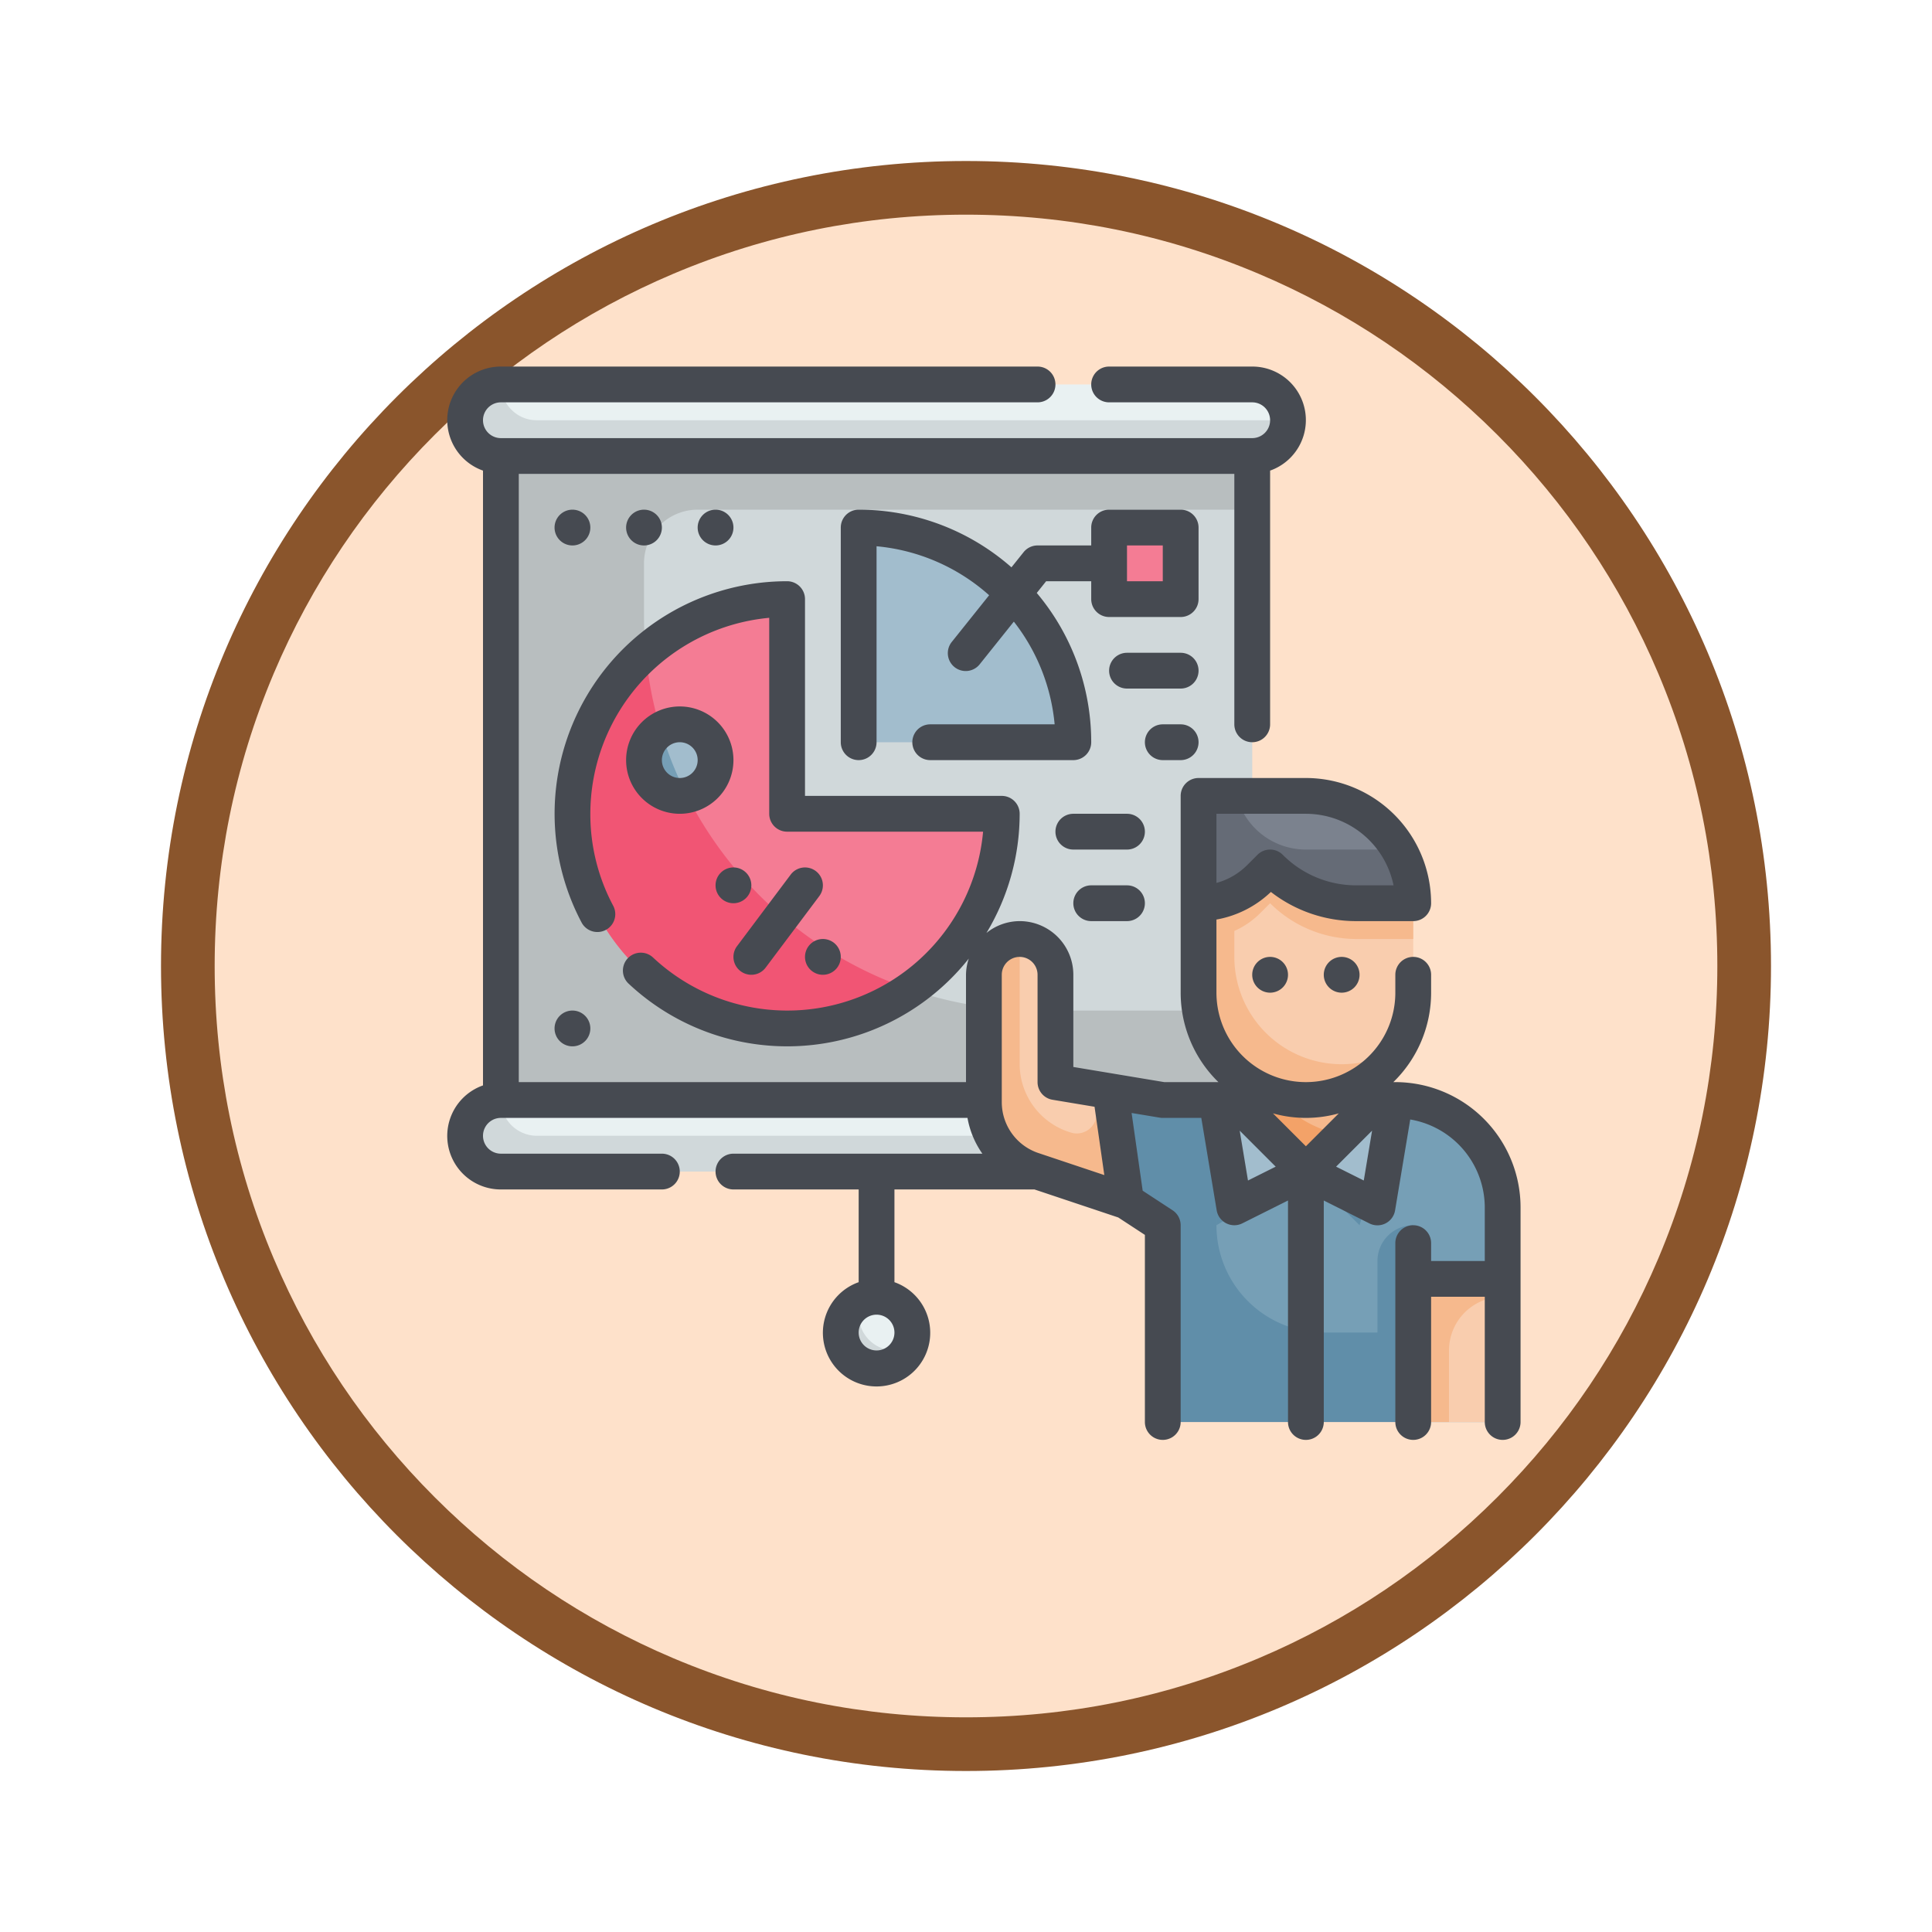 <svg xmlns="http://www.w3.org/2000/svg" xmlns:xlink="http://www.w3.org/1999/xlink" width="108" height="108" viewBox="0 0 108 108">
  <defs>
    <filter id="Fondo" x="0" y="0" width="108" height="108" filterUnits="userSpaceOnUse">
      <feOffset dy="3" input="SourceAlpha"/>
      <feGaussianBlur stdDeviation="3" result="blur"/>
      <feFlood flood-opacity="0.161"/>
      <feComposite operator="in" in2="blur"/>
      <feComposite in="SourceGraphic"/>
    </filter>
    <clipPath id="clip-path">
      <rect id="Rectángulo_408332" data-name="Rectángulo 408332" width="60" height="60" fill="none"/>
    </clipPath>
  </defs>
  <g id="Icono" transform="translate(9 -689)">
    <g transform="matrix(1, 0, 0, 1, -9, 689)" filter="url(#Fondo)">
      <g id="Fondo-2" data-name="Fondo" transform="translate(9 6)" fill="#fee1ca">
        <path d="M 45 88.5 C 39.127 88.5 33.43 87.35 28.068 85.082 C 22.889 82.891 18.236 79.755 14.241 75.759 C 10.245 71.764 7.109 67.111 4.918 61.932 C 2.65 56.57 1.5 50.873 1.5 45 C 1.5 39.127 2.65 33.43 4.918 28.068 C 7.109 22.889 10.245 18.236 14.241 14.241 C 18.236 10.245 22.889 7.109 28.068 4.918 C 33.43 2.65 39.127 1.5 45 1.5 C 50.873 1.5 56.57 2.65 61.932 4.918 C 67.111 7.109 71.764 10.245 75.759 14.241 C 79.755 18.236 82.891 22.889 85.082 28.068 C 87.35 33.43 88.5 39.127 88.5 45 C 88.5 50.873 87.35 56.57 85.082 61.932 C 82.891 67.111 79.755 71.764 75.759 75.759 C 71.764 79.755 67.111 82.891 61.932 85.082 C 56.57 87.35 50.873 88.5 45 88.5 Z" stroke="none"/>
        <path d="M 45 3 C 39.329 3 33.829 4.11 28.653 6.299 C 23.652 8.415 19.16 11.443 15.302 15.302 C 11.443 19.16 8.415 23.652 6.299 28.653 C 4.11 33.829 3 39.329 3 45 C 3 50.671 4.11 56.171 6.299 61.347 C 8.415 66.348 11.443 70.84 15.302 74.698 C 19.16 78.557 23.652 81.585 28.653 83.701 C 33.829 85.89 39.329 87 45 87 C 50.671 87 56.171 85.89 61.347 83.701 C 66.348 81.585 70.84 78.557 74.698 74.698 C 78.557 70.84 81.585 66.348 83.701 61.347 C 85.89 56.171 87 50.671 87 45 C 87 39.329 85.89 33.829 83.701 28.653 C 81.585 23.652 78.557 19.16 74.698 15.302 C 70.84 11.443 66.348 8.415 61.347 6.299 C 56.171 4.11 50.671 3 45 3 M 45 0 C 69.853 0 90 20.147 90 45 C 90 69.853 69.853 90 45 90 C 20.147 90 0 69.853 0 45 C 0 20.147 20.147 0 45 0 Z" stroke="none" fill="#8a552c"/>
      </g>
    </g>
    <g id="Grupo_1148918" data-name="Grupo 1148918" transform="translate(16 709.491)">
      <rect id="Rectángulo_408329" data-name="Rectángulo 408329" width="42" height="36" transform="translate(3 5)" fill="#d0d8da"/>
      <g id="Grupo_1148917" data-name="Grupo 1148917">
        <g id="Grupo_1148916" data-name="Grupo 1148916" clip-path="url(#clip-path)">
          <path id="Trazado_986564" data-name="Trazado 986564" d="M33,36A22,22,0,0,1,11,14V11a3,3,0,0,1,3-3H45V5H3V41H45V36Z" fill="#b8bebf"/>
          <path id="Trazado_986565" data-name="Trazado 986565" d="M3,5H45a2,2,0,0,0,0-4H3A2,2,0,0,0,3,5" fill="#e9f1f2"/>
          <path id="Trazado_986566" data-name="Trazado 986566" d="M3,45H45a2,2,0,0,0,0-4H3a2,2,0,0,0,0,4" fill="#e9f1f2"/>
          <path id="Trazado_986567" data-name="Trazado 986567" d="M26,54a2,2,0,1,1-2-2,2,2,0,0,1,2,2" fill="#e9f1f2"/>
          <path id="Trazado_986568" data-name="Trazado 986568" d="M25,55a2,2,0,0,1-2-2,1.974,1.974,0,0,1,.18-.82,2,2,0,1,0,2.64,2.64A1.974,1.974,0,0,1,25,55" fill="#d0d8da"/>
          <path id="Trazado_986569" data-name="Trazado 986569" d="M19,13A12,12,0,1,0,31,25H19Z" fill="#f47c94"/>
          <path id="Trazado_986570" data-name="Trazado 986570" d="M7,25a11.99,11.99,0,0,0,18.887,9.818,22.01,22.01,0,0,1-14.793-18.83A11.961,11.961,0,0,0,7,25" fill="#f15574"/>
          <path id="Trazado_986571" data-name="Trazado 986571" d="M15,22a2,2,0,1,1-2-2,2,2,0,0,1,2,2" fill="#a2bdcd"/>
          <path id="Trazado_986572" data-name="Trazado 986572" d="M13,24a1.965,1.965,0,0,0,.394-.04,21.753,21.753,0,0,1-1.457-3.648A2,2,0,0,0,13,24" fill="#769fb6"/>
          <path id="Trazado_986573" data-name="Trazado 986573" d="M23,9V21H35A12,12,0,0,0,23,9" fill="#a2bdcd"/>
          <rect id="Rectángulo_408330" data-name="Rectángulo 408330" width="4" height="4" transform="translate(37 9)" fill="#f47c94"/>
          <path id="Trazado_986574" data-name="Trazado 986574" d="M47,3a2.006,2.006,0,0,1-2,2H3a1.955,1.955,0,0,1-1.41-.59A1.955,1.955,0,0,1,1,3,2.006,2.006,0,0,1,3,1a1.955,1.955,0,0,0,.59,1.41A1.955,1.955,0,0,0,5,3Z" fill="#d0d8da"/>
          <path id="Trazado_986575" data-name="Trazado 986575" d="M47,43a2.006,2.006,0,0,1-2,2H3a1.955,1.955,0,0,1-1.41-.59A1.955,1.955,0,0,1,1,43a2.006,2.006,0,0,1,2-2,2.015,2.015,0,0,0,2,2Z" fill="#d0d8da"/>
          <path id="Trazado_986576" data-name="Trazado 986576" d="M53,41H40l-2.927-.488.878,6.146L40,48V59H59V47a6,6,0,0,0-6-6" fill="#769fb6"/>
          <path id="Trazado_986577" data-name="Trazado 986577" d="M59,54v5H40V48l-2.05-1.34-.88-6.15L40,41h3v7a6,6,0,0,0,6,6Z" fill="#608ea9"/>
          <path id="Trazado_986578" data-name="Trazado 986578" d="M52,55h2V48a2,2,0,0,0-2,2Z" fill="#608ea9"/>
          <path id="Trazado_986579" data-name="Trazado 986579" d="M48,24H42v6H54a6,6,0,0,0-6-6" fill="#7b828e"/>
          <path id="Trazado_986580" data-name="Trazado 986580" d="M54,30H42V24h2.13A3.992,3.992,0,0,0,48,27h5.19A5.857,5.857,0,0,1,54,30" fill="#656b76"/>
          <path id="Trazado_986581" data-name="Trazado 986581" d="M51,42l-3,3-3-3V39h6Z" fill="#f6b98d"/>
          <path id="Trazado_986582" data-name="Trazado 986582" d="M51,40.47a6.021,6.021,0,0,1-3.37,1.5,5.98,5.98,0,0,0,2.44.96L48,45l-3-3V39h6Z" fill="#f3a268"/>
          <path id="Trazado_986583" data-name="Trazado 986583" d="M48,41h0a6,6,0,0,1-6-6V30a4.828,4.828,0,0,0,3.414-1.414L46,28a6.826,6.826,0,0,0,4.828,2H54v5a6,6,0,0,1-6,6" fill="#f9cdae"/>
          <path id="Trazado_986584" data-name="Trazado 986584" d="M44,31.55V33a6,6,0,0,0,9.11,5.13A5.994,5.994,0,0,1,42,35V30a4.829,4.829,0,0,0,3.41-1.41L46,28a6.835,6.835,0,0,0,4.83,2H54v2H50.83A6.835,6.835,0,0,1,46,30l-.59.59a4.829,4.829,0,0,1-1.41.96" fill="#f6b98d"/>
          <rect id="Rectángulo_408331" data-name="Rectángulo 408331" width="5" height="8" transform="translate(54 51)" fill="#f9cdae"/>
          <path id="Trazado_986585" data-name="Trazado 986585" d="M53,41l-2,7-3-3,3-3V41Z" fill="#608ea9"/>
          <path id="Trazado_986586" data-name="Trazado 986586" d="M43,41v7l5-3-3-3V41Z" fill="#608ea9"/>
          <path id="Trazado_986587" data-name="Trazado 986587" d="M37.073,40.512,34,40V34a2,2,0,0,0-4,0v7.12a4,4,0,0,0,2.731,3.793l5.22,1.745Z" fill="#f9cdae"/>
          <path id="Trazado_986588" data-name="Trazado 986588" d="M53,41l-1,6-4-2,3-3V41Z" fill="#a2bdcd"/>
          <path id="Trazado_986589" data-name="Trazado 986589" d="M43,41l1,6,4-2-3-3V41Z" fill="#a2bdcd"/>
          <path id="Trazado_986590" data-name="Trazado 986590" d="M59,51v1a3,3,0,0,0-3,3v4H54V51Z" fill="#f6b98d"/>
          <path id="Trazado_986591" data-name="Trazado 986591" d="M37.95,46.66l-5.22-1.75A3.991,3.991,0,0,1,30,41.12V34a2.015,2.015,0,0,1,2-2v6.98a4,4,0,0,0,2.9,3.85,1.032,1.032,0,0,0,.3.04,1.1,1.1,0,0,0,1.09-1.22l-.14-1.29.92.15Z" fill="#f6b98d"/>
          <path id="Trazado_986592" data-name="Trazado 986592" d="M20,33a1,1,0,1,0,1-1,1,1,0,0,0-1,1" fill="#464a51"/>
          <path id="Trazado_986593" data-name="Trazado 986593" d="M16,28a1,1,0,1,0,1,1,1,1,0,0,0-1-1" fill="#464a51"/>
          <path id="Trazado_986594" data-name="Trazado 986594" d="M19.2,28.4l-3,4a1,1,0,1,0,1.6,1.2l3-4a1,1,0,1,0-1.6-1.2" fill="#464a51"/>
          <path id="Trazado_986595" data-name="Trazado 986595" d="M13,19a3,3,0,1,0,3,3,3,3,0,0,0-3-3m0,4a1,1,0,1,1,1-1,1,1,0,0,1-1,1" fill="#464a51"/>
          <path id="Trazado_986596" data-name="Trazado 986596" d="M42,9a1,1,0,0,0-1-1H37a1,1,0,0,0-1,1v1H33a1,1,0,0,0-.781.376l-.678.847A12.935,12.935,0,0,0,23,8a1,1,0,0,0-1,1V21a1,1,0,0,0,2,0V10.045a10.949,10.949,0,0,1,6.293,2.738l-2.074,2.593a1,1,0,1,0,1.562,1.248l1.893-2.366A10.932,10.932,0,0,1,33.955,20H27a1,1,0,0,0,0,2h8a1,1,0,0,0,1-1,12.937,12.937,0,0,0-3.044-8.344L33.48,12H36v1a1,1,0,0,0,1,1h4a1,1,0,0,0,1-1Zm-2,3H38V10h2Z" fill="#464a51"/>
          <path id="Trazado_986597" data-name="Trazado 986597" d="M41,16H38a1,1,0,0,0,0,2h3a1,1,0,0,0,0-2" fill="#464a51"/>
          <path id="Trazado_986598" data-name="Trazado 986598" d="M41,20H40a1,1,0,0,0,0,2h1a1,1,0,0,0,0-2" fill="#464a51"/>
          <path id="Trazado_986599" data-name="Trazado 986599" d="M38,25H35a1,1,0,0,0,0,2h3a1,1,0,0,0,0-2" fill="#464a51"/>
          <path id="Trazado_986600" data-name="Trazado 986600" d="M38,29H36a1,1,0,0,0,0,2h2a1,1,0,0,0,0-2" fill="#464a51"/>
          <path id="Trazado_986601" data-name="Trazado 986601" d="M6,9A1,1,0,1,0,7,8,1,1,0,0,0,6,9" fill="#464a51"/>
          <path id="Trazado_986602" data-name="Trazado 986602" d="M10,9a1,1,0,1,0,1-1,1,1,0,0,0-1,1" fill="#464a51"/>
          <path id="Trazado_986603" data-name="Trazado 986603" d="M14,9a1,1,0,1,0,1-1,1,1,0,0,0-1,1" fill="#464a51"/>
          <path id="Trazado_986604" data-name="Trazado 986604" d="M8,37a1,1,0,1,0-1,1,1,1,0,0,0,1-1" fill="#464a51"/>
          <path id="Trazado_986605" data-name="Trazado 986605" d="M35,39.153V34a3,3,0,0,0-3-3,2.972,2.972,0,0,0-1.858.663A12.906,12.906,0,0,0,32,25a1,1,0,0,0-1-1H20V13a1,1,0,0,0-1-1A13,13,0,0,0,7.511,31.078a1,1,0,1,0,1.767-.937A10.871,10.871,0,0,1,8,25,11.015,11.015,0,0,1,18,14.045V25a1,1,0,0,0,1,1H29.955a10.987,10.987,0,0,1-18.438,7.046,1,1,0,1,0-1.362,1.464,12.96,12.96,0,0,0,19-1.415A2.947,2.947,0,0,0,29,34v6H4V6H44V20a1,1,0,0,0,2,0V5.816A2.993,2.993,0,0,0,45,0H37a1,1,0,0,0,0,2h8a1,1,0,0,1,0,2H3A1,1,0,0,1,3,2H33a1,1,0,0,0,0-2H3A2.993,2.993,0,0,0,2,5.816V40.184A2.993,2.993,0,0,0,3,46h9a1,1,0,0,0,0-2H3a1,1,0,0,1,0-2H29.083a4.986,4.986,0,0,0,.832,2H16a1,1,0,0,0,0,2h7v5.184a3,3,0,1,0,2,0V46h7.828l4.683,1.566L39,48.54V59a1,1,0,0,0,2,0V48a1,1,0,0,0-.452-.836L38.877,46.07,38.4,42.725l-.143-1,1.58.263A.893.893,0,0,0,40,42h2.153l.86,5.165a1,1,0,0,0,1.434.73L47,46.618V59a1,1,0,0,0,2,0V46.618L51.552,47.9a1,1,0,0,0,1.434-.73l.847-5.081A5,5,0,0,1,58,47v3H55V49a1,1,0,0,0-2,0V59a1,1,0,0,0,2,0V52h3v7a1,1,0,0,0,2,0V47a7.008,7.008,0,0,0-7-7h-.111A6.977,6.977,0,0,0,55,35V34a1,1,0,0,0-2,0v1a5,5,0,0,1-10,0V30.912a5.887,5.887,0,0,0,3.044-1.543A7.761,7.761,0,0,0,50.828,31H54a1,1,0,0,0,1-1,7.008,7.008,0,0,0-7-7H42a1,1,0,0,0-1,1V35a6.977,6.977,0,0,0,2.11,5H40.083ZM43,25h5a5.009,5.009,0,0,1,4.9,4H50.828a5.787,5.787,0,0,1-4.121-1.707,1,1,0,0,0-1.414,0l-.586.586A3.847,3.847,0,0,1,43,28.865ZM24,55a1,1,0,1,1,1-1,1,1,0,0,1-1,1m7-21a1,1,0,0,1,2,0v6a1,1,0,0,0,.836.986l2.35.392.546,3.819-3.683-1.232A3,3,0,0,1,31,41.12Zm18.839,7.747L48,43.586l-1.84-1.839a6.814,6.814,0,0,0,3.679,0M44.763,45.5,44.3,42.713l2.012,2.013Zm6.473,0-1.548-.774L51.7,42.713Z" fill="#464a51"/>
          <path id="Trazado_986606" data-name="Trazado 986606" d="M45,34a1,1,0,1,0,1-1,1,1,0,0,0-1,1" fill="#464a51"/>
          <path id="Trazado_986607" data-name="Trazado 986607" d="M50,33a1,1,0,1,0,1,1,1,1,0,0,0-1-1" fill="#464a51"/>
        </g>
      </g>
    </g>
  </g>
</svg>

